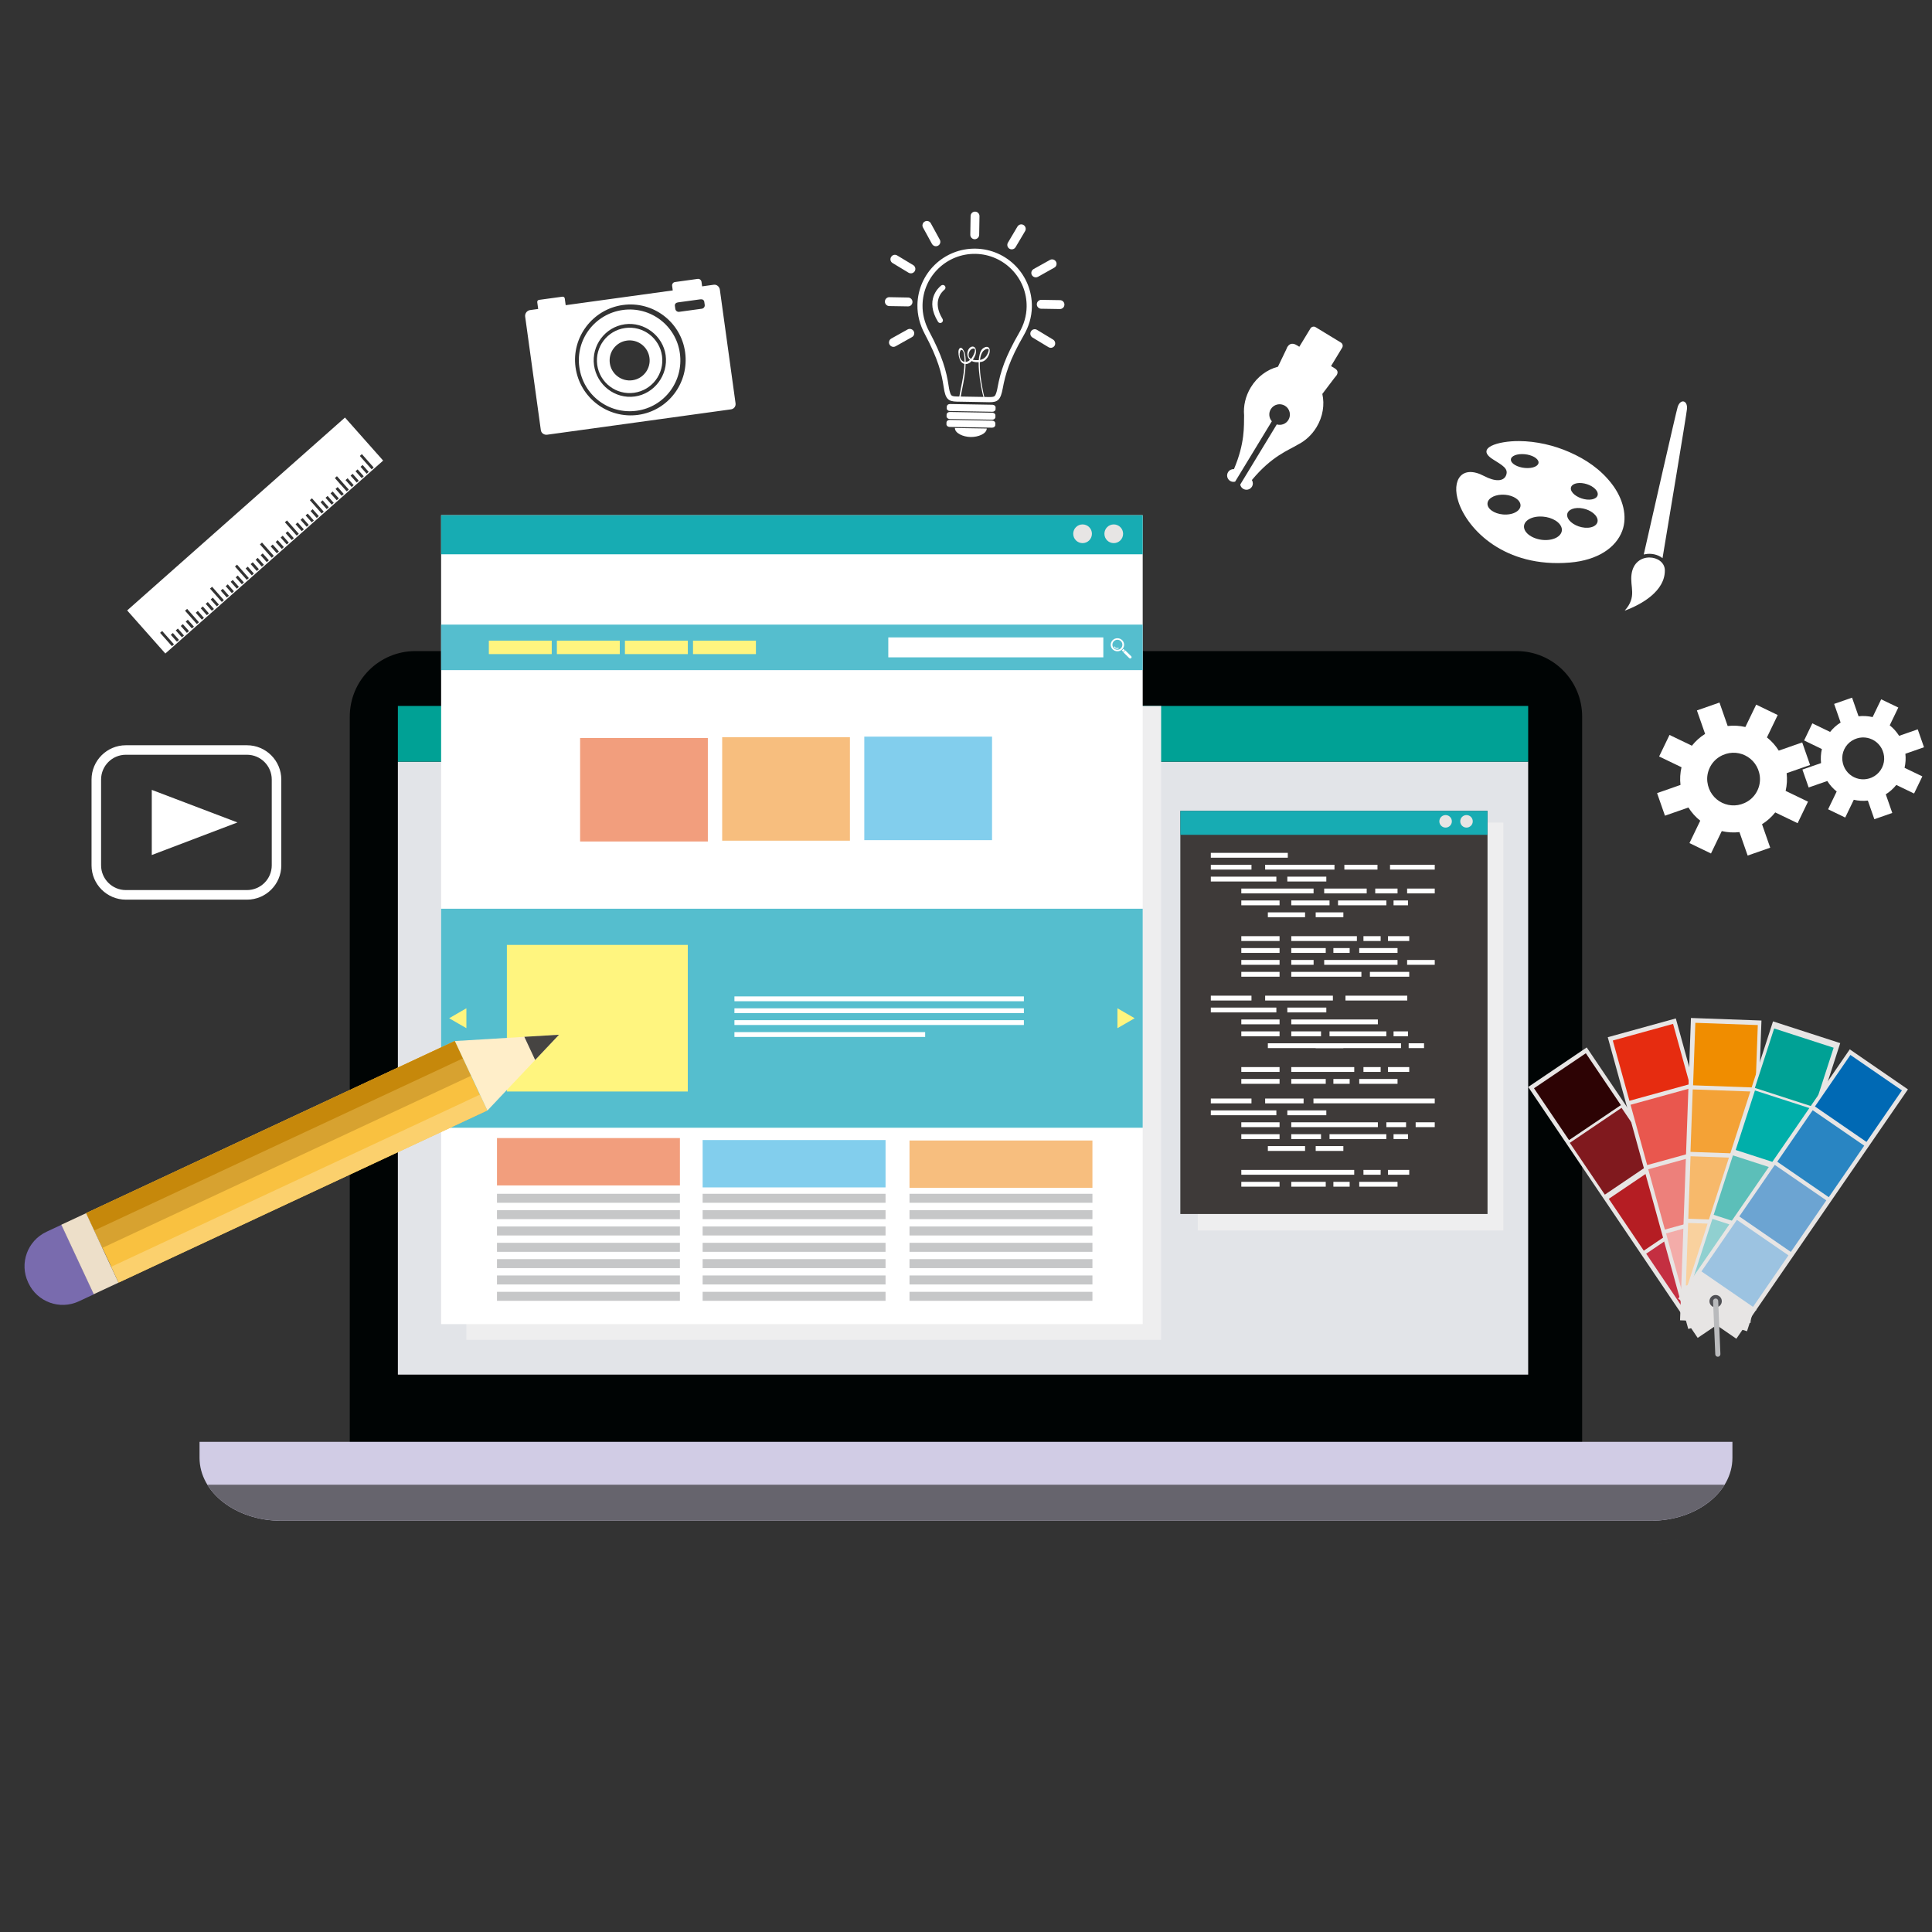 <?xml version="1.0" encoding="utf-8"?>
<!-- Generator: Adobe Illustrator 23.0.3, SVG Export Plug-In . SVG Version: 6.00 Build 0)  -->
<svg version="1.1" xmlns="http://www.w3.org/2000/svg" xmlns:xlink="http://www.w3.org/1999/xlink" x="0px" y="0px"
	 viewBox="0 0 500 500" style="enable-background:new 0 0 500 500;" xml:space="preserve">
<rect x="0" y="0" width="500" height="500" fill="#333333" stroke="none"/>
<style type="text/css">
	.st0{fill:none;}
	.st1{fill-rule:evenodd;clip-rule:evenodd;fill:#000404;}
	.st2{fill-rule:evenodd;clip-rule:evenodd;fill:#D1CCE5;}
	.st3{fill-rule:evenodd;clip-rule:evenodd;fill:#E2E4E8;}
	.st4{fill-rule:evenodd;clip-rule:evenodd;fill:#EEEEEF;}
	.st5{fill-rule:evenodd;clip-rule:evenodd;fill:#00A195;}
	.st6{fill-rule:evenodd;clip-rule:evenodd;fill:#535671;}
	.st7{fill-rule:evenodd;clip-rule:evenodd;fill:#66646D;}
	.st8{fill-rule:evenodd;clip-rule:evenodd;fill:#3E3A39;}
	.st9{fill-rule:evenodd;clip-rule:evenodd;fill:#FFFFFF;}
	.st10{fill-rule:evenodd;clip-rule:evenodd;fill:#17ACB3;}
	.st11{fill-rule:evenodd;clip-rule:evenodd;fill:#E7E5E4;}
	.st12{fill-rule:evenodd;clip-rule:evenodd;fill:#55BECE;}
	.st13{fill-rule:evenodd;clip-rule:evenodd;fill:#FFF57F;}
	.st14{fill-rule:evenodd;clip-rule:evenodd;fill:#F29E7D;}
	.st15{fill-rule:evenodd;clip-rule:evenodd;fill:#F7BE7E;}
	.st16{fill-rule:evenodd;clip-rule:evenodd;fill:#82CEED;}
	.st17{fill-rule:evenodd;clip-rule:evenodd;fill:#C6C7C8;}
	.st18{fill-rule:evenodd;clip-rule:evenodd;fill:#C42F41;}
	.st19{fill-rule:evenodd;clip-rule:evenodd;fill:#B51D23;}
	.st20{fill-rule:evenodd;clip-rule:evenodd;fill:#80191E;}
	.st21{fill-rule:evenodd;clip-rule:evenodd;fill:#2D0304;}
	.st22{fill-rule:evenodd;clip-rule:evenodd;fill:#F3ACA9;}
	.st23{fill-rule:evenodd;clip-rule:evenodd;fill:#ED807B;}
	.st24{fill-rule:evenodd;clip-rule:evenodd;fill:#E9574E;}
	.st25{fill-rule:evenodd;clip-rule:evenodd;fill:#E62C10;}
	.st26{fill-rule:evenodd;clip-rule:evenodd;fill:#F9D19E;}
	.st27{fill-rule:evenodd;clip-rule:evenodd;fill:#F7B96B;}
	.st28{fill-rule:evenodd;clip-rule:evenodd;fill:#F4A236;}
	.st29{fill-rule:evenodd;clip-rule:evenodd;fill:#F08D00;}
	.st30{fill-rule:evenodd;clip-rule:evenodd;fill:#90D0D0;}
	.st31{fill-rule:evenodd;clip-rule:evenodd;fill:#5CBFB9;}
	.st32{fill-rule:evenodd;clip-rule:evenodd;fill:#00AFAA;}
	.st33{fill-rule:evenodd;clip-rule:evenodd;fill:#9CC3E1;}
	.st34{fill-rule:evenodd;clip-rule:evenodd;fill:#6CA4D2;}
	.st35{fill-rule:evenodd;clip-rule:evenodd;fill:#2985C2;}
	.st36{fill-rule:evenodd;clip-rule:evenodd;fill:#0069B4;}
	.st37{fill-rule:evenodd;clip-rule:evenodd;fill:#505054;}
	.st38{fill-rule:evenodd;clip-rule:evenodd;fill:#B9BABC;}
	.st39{fill-rule:evenodd;clip-rule:evenodd;fill:#F9C140;}
	.st40{fill-rule:evenodd;clip-rule:evenodd;fill:#FBD06D;}
	.st41{fill-rule:evenodd;clip-rule:evenodd;fill:#D7A230;}
	.st42{fill-rule:evenodd;clip-rule:evenodd;fill:#C6880B;}
	.st43{fill-rule:evenodd;clip-rule:evenodd;fill:#FFEEC9;}
	.st44{fill-rule:evenodd;clip-rule:evenodd;fill:#464442;}
	.st45{fill-rule:evenodd;clip-rule:evenodd;fill:#796BAE;}
	.st46{fill-rule:evenodd;clip-rule:evenodd;fill:#EDDFC9;}
</style>
<g id="BACKGROUND">
	<rect x="-50" y="-66" class="st0" width="593" height="593"/>
</g>
<g id="OBJECTS">
	<g>
		<path class="st1" d="M409.47,374.47c0,9.37-7.6,16.96-16.96,16.96H107.49c-9.37,0-16.97-7.6-16.97-16.96V185.46
			c0-9.37,7.6-16.96,16.97-16.96H392.5c9.37,0,16.96,7.59,16.96,16.96V374.47z"/>
		<path class="st2" d="M51.64,373.15v4.13c0,8.99,9.45,16.29,21.1,16.29h354.51c11.65,0,21.1-7.29,21.1-16.29v-4.13H51.64z"/>
		<polygon class="st3" points="102.97,182.7 102.97,355.75 395.49,355.75 395.49,197.12 102.97,197.12 		"/>
		<rect x="309.97" y="212.89" class="st4" width="79.09" height="105.55"/>
		<rect x="102.97" y="182.7" class="st5" width="292.52" height="14.42"/>
		<rect x="120.7" y="182.7" class="st4" width="179.8" height="164.05"/>
		<path class="st6" d="M427.26,399.61C427.26,399.61,427.25,399.61,427.26,399.61L427.26,399.61
			C427.25,399.61,427.26,399.61,427.26,399.61L427.26,399.61z M72.64,399.61L72.64,399.61L72.64,399.61L72.64,399.61L72.64,399.61
			L72.64,399.61z M427.37,399.61L427.37,399.61c-0.01,0-0.02,0-0.03,0C427.35,399.61,427.36,399.61,427.37,399.61L427.37,399.61z
			 M427.49,399.6L427.49,399.6c-0.02,0-0.05,0-0.07,0C427.44,399.6,427.47,399.6,427.49,399.6L427.49,399.6z M427.58,399.6
			L427.58,399.6c-0.02,0-0.03,0-0.05,0C427.55,399.6,427.56,399.6,427.58,399.6L427.58,399.6z M437.3,397.06L437.3,397.06
			c-2.89,1.57-6.19,2.48-9.7,2.54C431.11,399.55,434.41,398.63,437.3,397.06L437.3,397.06z M437.36,397.03L437.36,397.03
			c-0.02,0.01-0.03,0.02-0.05,0.03C437.33,397.05,437.35,397.04,437.36,397.03L437.36,397.03z M437.46,396.98L437.46,396.98
			c-0.03,0.02-0.06,0.03-0.09,0.05C437.4,397.01,437.43,396.99,437.46,396.98L437.46,396.98z M437.52,396.94L437.52,396.94
			c-0.01,0.01-0.02,0.01-0.04,0.02C437.49,396.96,437.51,396.95,437.52,396.94L437.52,396.94z M437.59,396.9L437.59,396.9
			c-0.01,0.01-0.02,0.01-0.03,0.02C437.57,396.92,437.58,396.91,437.59,396.9L437.59,396.9z M437.67,396.86L437.67,396.86
			c-0.01,0-0.01,0.01-0.02,0.01C437.66,396.86,437.67,396.86,437.67,396.86L437.67,396.86z M437.74,396.82L437.74,396.82
			C437.74,396.82,437.74,396.82,437.74,396.82C437.74,396.82,437.74,396.82,437.74,396.82z"/>
		<path class="st7" d="M446.33,384.24H53.66c3.37,5.49,10.59,9.29,18.98,9.32h0.01c0.03,0,0.06,0,0.09,0h354.51c0,0,0,0,0.01,0
			c0.02,0,0.05,0,0.08,0c0.01,0,0.02,0,0.03,0c0.02,0,0.03,0,0.05,0c0.02,0,0.05,0,0.07,0c0.01,0,0.02,0,0.04,0
			c0.02,0,0.04,0,0.05,0c0.01,0,0.01,0,0.02,0c3.51-0.04,6.81-0.75,9.7-1.96c0,0,0.01,0,0.01,0c0.02-0.01,0.03-0.01,0.05-0.02
			c0,0,0.01,0,0.01,0c0.03-0.01,0.06-0.03,0.09-0.04c0.01,0,0.01-0.01,0.02-0.01c0.01,0,0.02-0.01,0.04-0.02
			c0.01-0.01,0.03-0.01,0.04-0.02c0.01,0,0.02-0.01,0.03-0.01c0.02-0.01,0.04-0.02,0.06-0.03c0.01,0,0.01-0.01,0.02-0.01
			c0.02-0.01,0.04-0.02,0.06-0.03c0,0,0,0,0.01,0C441.47,389.76,444.48,387.26,446.33,384.24z"/>
		<rect x="305.47" y="209.86" class="st8" width="79.5" height="104.32"/>
		<g>
			<rect x="313.36" y="220.72" class="st9" width="19.92" height="1.25"/>
			<rect x="313.36" y="223.8" class="st9" width="10.52" height="1.25"/>
			<rect x="313.36" y="226.88" class="st9" width="16.96" height="1.25"/>
			<rect x="321.25" y="233.04" class="st9" width="9.9" height="1.25"/>
			<rect x="328.12" y="236.12" class="st9" width="9.63" height="1.25"/>
			<rect x="327.42" y="223.8" class="st9" width="17.94" height="1.25"/>
			<rect x="347.92" y="223.8" class="st9" width="8.57" height="1.25"/>
			<rect x="359.74" y="223.8" class="st9" width="11.57" height="1.25"/>
			<rect x="333.16" y="226.88" class="st9" width="10.09" height="1.25"/>
			<polygon class="st9" points="331.15,229.96 329.29,229.96 321.25,229.96 321.25,231.21 329.29,231.21 331.15,231.21 
				339.95,231.21 339.95,229.96 			"/>
			<rect x="334.18" y="233.04" class="st9" width="9.9" height="1.25"/>
			<rect x="342.7" y="229.96" class="st9" width="11" height="1.25"/>
			<rect x="355.91" y="229.96" class="st9" width="5.77" height="1.25"/>
			<rect x="364.16" y="229.96" class="st9" width="7.15" height="1.25"/>
			<rect x="346.28" y="233.04" class="st9" width="12.51" height="1.25"/>
			<rect x="360.65" y="233.04" class="st9" width="3.74" height="1.25"/>
			<rect x="340.5" y="236.12" class="st9" width="7.16" height="1.25"/>
			<rect x="321.25" y="242.28" class="st9" width="9.9" height="1.25"/>
			<rect x="321.25" y="245.36" class="st9" width="9.9" height="1.25"/>
			<rect x="334.18" y="245.36" class="st9" width="8.92" height="1.25"/>
			<polygon class="st9" points="344.09,242.28 342.7,242.28 334.18,242.28 334.18,243.53 342.7,243.53 344.09,243.53 351.16,243.53 
				351.16,242.28 			"/>
			<rect x="352.86" y="242.28" class="st9" width="4.45" height="1.25"/>
			<rect x="359.21" y="242.28" class="st9" width="5.5" height="1.25"/>
			<rect x="351.77" y="245.36" class="st9" width="9.91" height="1.25"/>
			<rect x="321.25" y="248.44" class="st9" width="9.9" height="1.25"/>
			<rect x="321.25" y="251.52" class="st9" width="9.9" height="1.25"/>
			<rect x="334.18" y="248.44" class="st9" width="5.78" height="1.25"/>
			<rect x="334.18" y="251.52" class="st9" width="18.15" height="1.25"/>
			<polygon class="st9" points="353.71,248.44 349.22,248.44 342.7,248.44 342.7,249.69 349.22,249.69 353.71,249.69 361.68,249.69 
				361.68,248.44 			"/>
			<rect x="364.16" y="248.44" class="st9" width="7.15" height="1.25"/>
			<rect x="354.53" y="251.52" class="st9" width="10.18" height="1.25"/>
			<rect x="345.08" y="245.36" class="st9" width="4.21" height="1.25"/>
			<rect x="313.36" y="257.68" class="st9" width="10.52" height="1.25"/>
			<rect x="313.36" y="260.76" class="st9" width="16.96" height="1.25"/>
			<rect x="321.25" y="263.84" class="st9" width="9.9" height="1.25"/>
			<rect x="321.25" y="266.92" class="st9" width="9.9" height="1.26"/>
			<polygon class="st9" points="341.82,257.68 339.92,257.68 327.42,257.68 327.42,258.93 339.92,258.93 341.82,258.93 
				344.95,258.93 344.95,257.68 			"/>
			<rect x="348.21" y="257.68" class="st9" width="15.99" height="1.25"/>
			<rect x="333.16" y="260.76" class="st9" width="10.09" height="1.25"/>
			<rect x="334.18" y="266.92" class="st9" width="7.7" height="1.26"/>
			<polygon class="st9" points="349.44,263.84 348.21,263.84 334.18,263.84 334.18,265.09 348.21,265.09 349.44,265.09 
				356.59,265.09 356.59,263.84 			"/>
			<rect x="344.08" y="266.92" class="st9" width="14.7" height="1.26"/>
			<rect x="360.65" y="266.92" class="st9" width="3.74" height="1.26"/>
			<rect x="340.5" y="270" class="st9" width="7.16" height="1.25"/>
			<polygon class="st9" points="337.75,270 335.17,270 328.12,270 328.12,271.25 335.17,271.25 337.75,271.25 362.58,271.25 
				362.58,270 			"/>
			<rect x="364.56" y="270" class="st9" width="3.98" height="1.25"/>
			<rect x="321.25" y="276.16" class="st9" width="9.9" height="1.25"/>
			<rect x="321.25" y="279.24" class="st9" width="9.9" height="1.25"/>
			<rect x="334.18" y="276.16" class="st9" width="16.3" height="1.25"/>
			<rect x="334.18" y="279.24" class="st9" width="8.92" height="1.25"/>
			<rect x="352.86" y="276.16" class="st9" width="4.45" height="1.25"/>
			<rect x="359.21" y="276.16" class="st9" width="5.5" height="1.25"/>
			<rect x="351.77" y="279.24" class="st9" width="9.91" height="1.25"/>
			<rect x="345.08" y="279.24" class="st9" width="4.21" height="1.25"/>
			<rect x="313.36" y="284.3" class="st9" width="10.52" height="1.25"/>
			<rect x="313.36" y="287.37" class="st9" width="16.96" height="1.25"/>
			<rect x="321.25" y="290.45" class="st9" width="9.9" height="1.25"/>
			<rect x="321.25" y="293.53" class="st9" width="9.9" height="1.25"/>
			<rect x="328.12" y="296.61" class="st9" width="9.63" height="1.25"/>
			<rect x="327.42" y="284.3" class="st9" width="9.95" height="1.25"/>
			<polygon class="st9" points="350.36,284.3 348.21,284.3 339.92,284.3 339.92,285.54 348.21,285.54 350.36,285.54 371.31,285.54 
				371.31,284.3 			"/>
			<rect x="333.16" y="287.37" class="st9" width="10.09" height="1.25"/>
			<rect x="334.18" y="293.53" class="st9" width="7.7" height="1.25"/>
			<polygon class="st9" points="349.22,290.45 348.21,290.45 334.18,290.45 334.18,291.7 348.21,291.7 349.22,291.7 356.59,291.7 
				356.59,290.45 			"/>
			<rect x="358.79" y="290.45" class="st9" width="5.1" height="1.25"/>
			<rect x="366.37" y="290.45" class="st9" width="4.94" height="1.25"/>
			<rect x="344.08" y="293.53" class="st9" width="14.7" height="1.25"/>
			<rect x="360.65" y="293.53" class="st9" width="3.74" height="1.25"/>
			<rect x="340.5" y="296.61" class="st9" width="7.16" height="1.25"/>
			<rect x="321.25" y="305.86" class="st9" width="9.9" height="1.25"/>
			<polygon class="st9" points="331.15,302.77 327.58,302.77 321.25,302.77 321.25,304.02 327.58,304.02 331.15,304.02 
				350.47,304.02 350.47,302.77 			"/>
			<rect x="334.18" y="305.86" class="st9" width="8.92" height="1.25"/>
			<rect x="352.86" y="302.77" class="st9" width="4.45" height="1.25"/>
			<rect x="359.21" y="302.77" class="st9" width="5.5" height="1.25"/>
			<rect x="351.77" y="305.86" class="st9" width="9.91" height="1.25"/>
			<rect x="345.08" y="305.86" class="st9" width="4.21" height="1.25"/>
		</g>
		<rect x="305.47" y="209.86" class="st10" width="79.5" height="6.19"/>
		<path class="st11" d="M381.15,212.56c0,0.9-0.73,1.62-1.62,1.62c-0.9,0-1.62-0.73-1.62-1.62c0-0.9,0.73-1.62,1.62-1.62
			C380.43,210.94,381.15,211.66,381.15,212.56z"/>
		<path class="st11" d="M375.74,212.56c0,0.9-0.73,1.62-1.62,1.62c-0.9,0-1.62-0.73-1.62-1.62c0-0.9,0.73-1.62,1.62-1.62
			C375.02,210.94,375.74,211.66,375.74,212.56z"/>
		<g>
			<rect x="114.16" y="133.33" class="st9" width="181.57" height="209.35"/>
			<rect x="114.16" y="133.33" class="st10" width="181.57" height="10.12"/>
			<path class="st11" d="M290.66,138.14c0,1.34-1.08,2.42-2.42,2.42c-1.34,0-2.42-1.08-2.42-2.42c0-1.34,1.08-2.42,2.42-2.42
				C289.57,135.72,290.66,136.8,290.66,138.14z"/>
			<path class="st11" d="M282.59,138.14c0,1.34-1.08,2.42-2.42,2.42c-1.34,0-2.42-1.08-2.42-2.42c0-1.34,1.08-2.42,2.42-2.42
				C281.51,135.72,282.59,136.8,282.59,138.14z"/>
			<rect x="114.16" y="161.65" class="st12" width="181.57" height="11.78"/>
			<rect x="229.89" y="164.96" class="st9" width="55.65" height="5.16"/>
			<g>
				<rect x="126.51" y="165.8" class="st13" width="16.28" height="3.48"/>
				<rect x="144.12" y="165.8" class="st13" width="16.28" height="3.48"/>
				<rect x="161.73" y="165.8" class="st13" width="16.28" height="3.48"/>
				<rect x="179.35" y="165.8" class="st13" width="16.28" height="3.48"/>
			</g>
			<rect x="150.13" y="190.99" class="st14" width="33.06" height="26.79"/>
			<path class="st9" d="M289.18,165.57c-0.71,0-1.29,0.58-1.29,1.29c0,0.71,0.58,1.29,1.29,1.29c0.72,0,1.29-0.58,1.29-1.29
				C290.48,166.15,289.9,165.57,289.18,165.57L289.18,165.57z M287.96,165.67L287.96,165.67c0.68-0.66,1.77-0.66,2.45,0
				c0.68,0.66,0.68,1.73,0,2.39c-0.68,0.66-1.77,0.66-2.45,0C287.29,167.4,287.29,166.33,287.96,165.67z"/>
			<path class="st9" d="M290.7,168.72l-0.38-0.38c0.07-0.05,0.14-0.11,0.21-0.17c0.08-0.08,0.15-0.16,0.2-0.25l0.39,0.38
				L290.7,168.72z"/>
			<path class="st9" d="M292.75,169.83c0.14,0.13,0.14,0.35,0,0.49c-0.14,0.13-0.36,0.13-0.5,0l-1.51-1.49l0.5-0.49L292.75,169.83z"
				/>
			<path class="st9" d="M289.08,167.93c0.12,0,0.25-0.02,0.37-0.07h0c0.06-0.02,0.09-0.09,0.06-0.15c-0.02-0.06-0.09-0.09-0.15-0.06
				c-0.1,0.04-0.19,0.06-0.29,0.06c-0.26,0-0.47-0.13-0.56-0.34c-0.02-0.06-0.09-0.09-0.15-0.06c-0.06,0.02-0.09,0.09-0.06,0.15
				C288.44,167.75,288.75,167.93,289.08,167.93L289.08,167.93z"/>
			<rect x="186.9" y="190.78" class="st15" width="33.06" height="26.79"/>
			<rect x="223.68" y="190.64" class="st16" width="33.06" height="26.79"/>
			<rect x="128.62" y="308.95" class="st17" width="47.34" height="2.33"/>
			<rect x="128.62" y="313.18" class="st17" width="47.34" height="2.33"/>
			<rect x="128.62" y="317.41" class="st17" width="47.34" height="2.33"/>
			<rect x="128.62" y="321.64" class="st17" width="47.34" height="2.33"/>
			<rect x="128.62" y="325.86" class="st17" width="47.34" height="2.33"/>
			<rect x="128.62" y="330.09" class="st17" width="47.34" height="2.33"/>
			<rect x="128.62" y="334.32" class="st17" width="47.34" height="2.33"/>
			<rect x="181.84" y="308.95" class="st17" width="47.34" height="2.33"/>
			<rect x="181.84" y="313.18" class="st17" width="47.34" height="2.33"/>
			<rect x="181.84" y="317.41" class="st17" width="47.34" height="2.33"/>
			<rect x="181.84" y="321.64" class="st17" width="47.34" height="2.33"/>
			<rect x="181.84" y="325.86" class="st17" width="47.34" height="2.33"/>
			<rect x="181.84" y="330.09" class="st17" width="47.34" height="2.33"/>
			<rect x="181.84" y="334.32" class="st17" width="47.34" height="2.33"/>
			<rect x="235.38" y="308.95" class="st17" width="47.34" height="2.33"/>
			<rect x="235.38" y="313.18" class="st17" width="47.34" height="2.33"/>
			<rect x="235.38" y="317.41" class="st17" width="47.34" height="2.33"/>
			<rect x="235.38" y="321.64" class="st17" width="47.34" height="2.33"/>
			<rect x="235.38" y="325.86" class="st17" width="47.34" height="2.33"/>
			<rect x="235.38" y="330.09" class="st17" width="47.34" height="2.33"/>
			<rect x="235.38" y="334.32" class="st17" width="47.34" height="2.33"/>
			<rect x="114.16" y="235.18" class="st12" width="181.57" height="56.68"/>
			<rect x="131.18" y="244.54" class="st13" width="46.82" height="37.94"/>
			<rect x="190.07" y="257.87" class="st9" width="74.91" height="1.25"/>
			<rect x="190.07" y="260.95" class="st9" width="74.91" height="1.25"/>
			<rect x="190.07" y="264.02" class="st9" width="74.91" height="1.25"/>
			<rect x="190.07" y="267.11" class="st9" width="49.36" height="1.25"/>
			<g>
				<polygon class="st13" points="116.24,263.52 118.47,262.23 120.7,260.94 120.7,263.52 120.7,266.09 118.47,264.81 				"/>
				<polygon class="st13" points="293.65,263.52 291.42,262.23 289.19,260.94 289.19,263.52 289.19,266.09 291.42,264.81 				"/>
			</g>
			<rect x="128.62" y="294.53" class="st14" width="47.34" height="12.26"/>
			<rect x="181.84" y="295.04" class="st16" width="47.34" height="12.26"/>
			<rect x="235.38" y="295.16" class="st15" width="47.34" height="12.26"/>
		</g>
		<g>
			<g>
				<g>
					
						<rect x="415.65" y="269.33" transform="matrix(0.829 -0.56 0.56 0.829 -99.903 290.799)" class="st11" width="18.27" height="78.33"/>
					<g>
						
							<rect x="428.95" y="318.54" transform="matrix(0.829 -0.56 0.56 0.829 -107.948 300.598)" class="st18" width="16.18" height="16.19"/>
						
							<rect x="419.28" y="304.23" transform="matrix(0.829 -0.56 0.56 0.829 -101.6 292.846)" class="st19" width="16.18" height="16.18"/>
						
							<rect x="409.61" y="289.92" transform="matrix(0.828 -0.56 0.56 0.828 -95.25 285.096)" class="st20" width="16.18" height="16.19"/>
						
							<rect x="399.94" y="275.61" transform="matrix(0.829 -0.56 0.56 0.829 -88.893 277.128)" class="st21" width="16.18" height="16.19"/>
					</g>
				</g>
				<g>
					
						<rect x="426.08" y="264.81" transform="matrix(0.964 -0.266 0.266 0.964 -65.095 126.49)" class="st11" width="18.27" height="78.33"/>
					<g>
						
							<rect x="432.94" y="316.98" transform="matrix(0.964 -0.266 0.266 0.964 -70.497 128.807)" class="st22" width="16.18" height="16.18"/>
						
							<rect x="428.35" y="300.33" transform="matrix(0.964 -0.266 0.266 0.964 -66.254 127.031)" class="st23" width="16.18" height="16.19"/>
						
							<rect x="423.76" y="283.68" transform="matrix(0.964 -0.266 0.266 0.964 -61.979 125.167)" class="st24" width="16.18" height="16.19"/>
						
							<rect x="419.18" y="267.03" transform="matrix(0.964 -0.266 0.266 0.964 -57.728 123.37)" class="st25" width="16.18" height="16.18"/>
					</g>
				</g>
				<g>
					
						<rect x="406.39" y="293.69" transform="matrix(0.036 -0.999 0.999 0.036 126.768 737.104)" class="st11" width="78.32" height="18.27"/>
					<g>
						
							<rect x="436.68" y="316.61" transform="matrix(0.036 -0.999 0.999 0.036 104.287 757.509)" class="st26" width="16.18" height="16.18"/>
						
							<rect x="437.3" y="299.35" transform="matrix(0.036 -0.999 0.999 0.036 122.136 741.493)" class="st27" width="16.19" height="16.18"/>
						
							<rect x="437.92" y="282.09" transform="matrix(0.036 -0.999 0.999 0.036 139.923 725.43)" class="st28" width="16.18" height="16.18"/>
						
							<rect x="438.54" y="264.83" transform="matrix(0.036 -0.999 0.999 0.036 157.817 709.445)" class="st29" width="16.19" height="16.18"/>
					</g>
				</g>
				<g>
					
						<rect x="416.06" y="295.48" transform="matrix(0.308 -0.952 0.952 0.308 25.287 643.981)" class="st11" width="78.33" height="18.27"/>
					<g>
						
							<rect x="440.39" y="317.35" transform="matrix(0.308 -0.951 0.951 0.308 0.745 651.9)" class="st30" width="16.18" height="16.18"/>
						
							<rect x="445.71" y="300.91" transform="matrix(0.308 -0.951 0.951 0.308 20.055 645.585)" class="st31" width="16.18" height="16.18"/>
						
							<rect x="451.03" y="284.48" transform="matrix(0.308 -0.952 0.952 0.308 39.454 639.375)" class="st32" width="16.18" height="16.19"/>
						
							<rect x="456.34" y="268.05" transform="matrix(0.308 -0.951 0.951 0.308 58.696 632.973)" class="st5" width="16.18" height="16.19"/>
					</g>
				</g>
				<g>
					
						<rect x="424.69" y="299.75" transform="matrix(0.567 -0.824 0.824 0.567 -53.484 516.091)" class="st11" width="78.32" height="18.27"/>
					<g>
						
							<rect x="443.35" y="318.83" transform="matrix(0.567 -0.824 0.824 0.567 -73.76 513.58)" class="st33" width="16.18" height="16.19"/>
						
							<rect x="453.14" y="304.6" transform="matrix(0.567 -0.824 0.824 0.567 -57.791 515.495)" class="st34" width="16.19" height="16.19"/>
						
							<rect x="462.93" y="290.37" transform="matrix(0.567 -0.824 0.824 0.567 -41.792 517.47)" class="st35" width="16.18" height="16.18"/>
						
							<rect x="472.71" y="276.14" transform="matrix(0.567 -0.824 0.824 0.567 -25.857 519.295)" class="st36" width="16.18" height="16.18"/>
					</g>
				</g>
			</g>
			<path class="st37" d="M443.94,335.15c0.88-0.04,1.63,0.65,1.66,1.53c0.04,0.88-0.65,1.63-1.53,1.67
				c-0.88,0.04-1.63-0.65-1.66-1.53C442.38,335.93,443.06,335.18,443.94,335.15z"/>
			<path class="st38" d="M443.98,336.05c0.36-0.02,0.68,0.27,0.69,0.63l0.57,13.76c0.01,0.36-0.27,0.67-0.64,0.69
				c-0.36,0.01-0.68-0.27-0.69-0.64l-0.57-13.76C443.33,336.38,443.62,336.07,443.98,336.05z"/>
		</g>
		<g>
			
				<rect x="21.59" y="290.76" transform="matrix(0.906 -0.423 0.423 0.906 -120.249 59.648)" class="st39" width="105.3" height="19.85"/>
			
				<rect x="24.83" y="305.38" transform="matrix(0.906 -0.423 0.423 0.906 -122.869 61.662)" class="st40" width="105.3" height="4.52"/>
			
				<rect x="19.49" y="291.23" transform="matrix(0.906 -0.423 0.423 0.906 -118.556 58.348)" class="st41" width="105.3" height="9.93"/>
			
				<rect x="18.44" y="291.46" transform="matrix(0.906 -0.423 0.423 0.906 -117.714 57.701)" class="st42" width="105.3" height="4.96"/>
			<polygon class="st43" points="144.67,267.79 126.14,287.41 117.74,269.42 			"/>
			<polygon class="st44" points="144.67,267.79 138.5,274.32 135.7,268.33 			"/>
			<path class="st45" d="M7.27,331.86l0.08,0.18c2.3,4.92,8.14,7.04,13.06,4.74l3.92-1.83l-8.4-17.99l-3.91,1.83
				C7.1,321.1,4.97,326.95,7.27,331.86z"/>
			
				<rect x="19.79" y="314.54" transform="matrix(0.906 -0.423 0.423 0.906 -135.111 40.356)" class="st46" width="7.07" height="19.85"/>
		</g>
		<g>
			<g>
				<path class="st9" d="M256.85,104.75l-10.99-0.19c-0.45-0.01-0.83,0.29-0.83,0.67l-0.01,0.45c-0.01,0.38,0.36,0.69,0.81,0.69
					l10.99,0.19c0.45,0.01,0.83-0.29,0.83-0.67l0.01-0.45C257.67,105.07,257.3,104.76,256.85,104.75z"/>
				<path class="st9" d="M256.81,106.81l-10.99-0.19c-0.46-0.01-0.83,0.29-0.84,0.67l-0.01,0.45c-0.01,0.38,0.36,0.69,0.81,0.69
					l10.99,0.19c0.45,0.01,0.83-0.29,0.84-0.67l0-0.46C257.63,107.13,257.27,106.82,256.81,106.81z"/>
				<path class="st9" d="M256.78,108.86l-10.99-0.19c-0.45-0.01-0.83,0.29-0.84,0.67l-0.01,0.45c-0.01,0.38,0.36,0.69,0.81,0.7
					l10.99,0.19c0.45,0.01,0.83-0.29,0.84-0.66l0.01-0.45C257.6,109.18,257.23,108.87,256.78,108.86z"/>
				<path class="st9" d="M247.13,110.76l8.24,0.14c-0.02,1.36-2.23,2.23-4.16,2.2C249.28,113.07,247.1,112.12,247.13,110.76z"/>
			</g>
			<path class="st9" d="M249.62,93.66c-0.91-0.16-1.55-1.25-1.16-2.69c0.11-0.39,0.42-0.58,0.68-0.24c0.35,0.46,0.4,1.08,0.44,1.66
				C249.61,92.81,249.63,93.23,249.62,93.66L249.62,93.66L249.62,93.66L249.62,93.66z M251.29,92.89L251.29,92.89
				c-0.17-0.1-0.31-0.22-0.42-0.37c-0.46-0.62-0.06-1.93,0.72-2.24c0.2-0.08,0.67-0.16,0.72,0.14c0.08,0.53-0.19,1.09-0.42,1.56
				C251.7,92.35,251.51,92.65,251.29,92.89L251.29,92.89L251.29,92.89L251.29,92.89z M253.63,93.15L253.63,93.15
				c0.07-0.68,0.22-1.35,0.55-1.92c0.28-0.48,0.76-0.88,1.31-0.92c0.15-0.01,0.38-0.03,0.38,0.16c0,0.18-0.02,0.36-0.08,0.54
				c-0.12,0.4-0.31,0.81-0.56,1.16C254.8,92.74,254.26,93.04,253.63,93.15L253.63,93.15L253.63,93.15L253.63,93.15z M253.28,93.76
				L253.28,93.76c-0.02,0.75,0.02,1.5,0.08,2.22c0.11,1.34,0.3,2.68,0.54,3.99c0.06,0.29,0.11,0.58,0.17,0.86
				c0.16,0.77,0.32,1.55,0.55,2.31l0.24,0c-0.28-0.92-0.47-1.92-0.64-2.87c-0.02-0.12-0.05-0.25-0.07-0.38
				c-0.28-1.52-0.5-3.06-0.55-4.62c-0.02-0.48-0.04-1-0.02-1.54l0.01,0l0-0.01c0.41-0.05,0.82-0.15,1.15-0.37
				c0.64-0.41,1.1-1.15,1.31-1.87c0.15-0.53,0.2-1.32-0.31-1.62c-0.44-0.25-1.11,0.06-1.48,0.42c-0.36,0.35-0.56,0.84-0.69,1.31
				c-0.14,0.52-0.23,1.06-0.27,1.6l-0.01,0l0,0.01l-0.07,0c-0.44,0.03-0.97,0.02-1.45-0.11l0,0l-0.01,0
				c0.44-0.58,0.77-1.29,0.83-1.95c0.05-0.53-0.09-1.23-0.63-1.41c-0.54-0.18-1.13,0.29-1.37,0.8c-0.35,0.75-0.32,1.58,0.1,2.22
				c0.1,0.15,0.21,0.27,0.34,0.38l0,0l0,0.01c-0.37,0.34-0.76,0.51-1.12,0.53l0,0l0,0c0-0.9-0.02-1.87-0.37-2.67
				c-0.13-0.29-0.59-1.23-1.08-0.94c-0.62,0.36-0.39,1.71-0.29,2.21c0.16,0.7,0.48,1.54,1.17,1.83c0.08,0.04,0.16,0.06,0.25,0.08
				l0,0l0,0c-0.02,0.74-0.08,1.48-0.18,2.22c-0.22,1.69-0.59,3.36-0.92,5.04c-0.1,0.53-0.2,1.06-0.29,1.59l0.36,0.01
				c0.1-0.57,0.21-1.14,0.32-1.7c0.26-1.31,0.54-2.63,0.73-3.95c0.16-1.06,0.27-2.12,0.28-3.17l0,0c0.43,0.01,0.86-0.16,1.23-0.46
				c0.11-0.1,0.23-0.2,0.33-0.32l0,0l0,0c0.34,0.16,0.72,0.26,1.09,0.29c0.21,0.02,0.44,0.03,0.67,0.02L253.28,93.76L253.28,93.76z"
				/>
			<g>
				<path class="st9" d="M252.49,64.35c-8.18-0.14-14.92,6.37-15.06,14.55c-0.05,2.69,0.67,5.2,1.85,7.43
					c3.52,6.61,4.42,10.3,4.95,13.87c0.44,2.99,1.12,3.7,3.38,3.74c0.96,0.02,2.53,0.04,4.2,0.07c1.67,0.03,3.24,0.06,4.2,0.08
					c2.26,0.04,2.96-0.64,3.51-3.62c0.66-3.55,1.68-7.21,5.43-13.7c1.26-2.17,2.06-4.66,2.1-7.36
					C267.18,71.23,260.66,64.49,252.49,64.35L252.49,64.35z M263.77,86.1L263.77,86.1c-3.65,6.31-4.84,10.08-5.59,14.12
					c-0.08,0.45-0.33,1.82-0.75,2.25c-0.15,0.15-0.43,0.3-1.42,0.28l-4.2-0.07l-4.2-0.07c-0.99-0.01-1.26-0.17-1.4-0.32
					c-0.4-0.44-0.61-1.82-0.68-2.27c-0.6-4.06-1.66-7.87-5.09-14.3c-1.16-2.19-1.73-4.47-1.69-6.78c0.13-7.43,6.27-13.36,13.7-13.24
					c7.43,0.13,13.37,6.28,13.24,13.7C265.66,81.7,265.01,83.95,263.77,86.1z"/>
			</g>
			<path class="st9" d="M244.43,74.97c-0.58,0.46-3.32,2.98-0.5,7.57c0.2,0.33,0.1,0.75-0.23,0.95c-0.12,0.07-0.24,0.1-0.37,0.1
				c-0.23,0-0.45-0.12-0.58-0.33c-3.42-5.58,0.08-8.78,0.82-9.37c0.3-0.23,0.74-0.18,0.97,0.11
				C244.78,74.3,244.73,74.74,244.43,74.97z"/>
			<g>
				<path class="st9" d="M275.15,78.03c-0.21-0.22-0.5-0.35-0.81-0.35l-4.84-0.08c-0.3-0.01-0.59,0.11-0.82,0.33
					c-0.22,0.21-0.35,0.5-0.35,0.81c-0.01,0.31,0.11,0.6,0.32,0.81c0.21,0.22,0.5,0.35,0.81,0.35l4.84,0.08
					c0.31,0,0.59-0.11,0.82-0.32c0.22-0.21,0.34-0.5,0.35-0.81C275.48,78.54,275.36,78.25,275.15,78.03z"/>
				<path class="st9" d="M268.04,71.78c0.2,0,0.4-0.05,0.58-0.14l4.23-2.37c0.09-0.05,0.17-0.11,0.24-0.17c0,0,0,0,0,0
					c0.37-0.36,0.46-0.93,0.2-1.38c-0.15-0.27-0.4-0.46-0.69-0.55c-0.3-0.08-0.61-0.05-0.87,0.1l-4.23,2.36
					c-0.09,0.05-0.16,0.11-0.24,0.18c-0.38,0.36-0.46,0.93-0.21,1.39C267.26,71.55,267.64,71.77,268.04,71.78z"/>
				<path class="st9" d="M264.89,58.23c-0.44-0.26-1.01-0.2-1.38,0.17c-0.07,0.07-0.14,0.15-0.19,0.23l-2.47,4.17
					c-0.32,0.54-0.14,1.25,0.4,1.57c0.17,0.1,0.37,0.16,0.57,0.16c0.3,0,0.6-0.11,0.82-0.32c0.08-0.07,0.14-0.15,0.19-0.24
					l2.47-4.17C265.62,59.27,265.43,58.56,264.89,58.23z"/>
				<path class="st9" d="M230.99,68.07l4.15,2.51c0.17,0.1,0.37,0.16,0.58,0.16c0.3,0.01,0.6-0.11,0.82-0.32
					c0.07-0.07,0.13-0.15,0.19-0.23c0.33-0.54,0.15-1.25-0.39-1.58l-4.15-2.5c-0.44-0.27-1.02-0.21-1.39,0.16
					c-0.07,0.07-0.13,0.14-0.18,0.23C230.28,67.04,230.45,67.75,230.99,68.07z"/>
				<path class="st9" d="M272.53,87.88l-4.15-2.51c-0.44-0.27-1.01-0.21-1.39,0.16c-0.07,0.07-0.13,0.15-0.18,0.23
					c-0.33,0.54-0.15,1.25,0.39,1.58l4.15,2.51c0.17,0.1,0.37,0.16,0.57,0.17c0.3,0,0.6-0.11,0.82-0.32
					c0.07-0.07,0.13-0.15,0.19-0.23C273.24,88.91,273.07,88.21,272.53,87.88z"/>
				<path class="st9" d="M235.76,85.16c-0.3-0.08-0.61-0.05-0.87,0.1l-4.23,2.36c-0.09,0.05-0.17,0.11-0.24,0.18
					c-0.37,0.36-0.46,0.93-0.2,1.38c0.2,0.36,0.57,0.58,0.98,0.59c0.2,0,0.4-0.05,0.58-0.15l4.23-2.37
					c0.09-0.04,0.17-0.11,0.24-0.17c0.38-0.36,0.46-0.93,0.21-1.38C236.3,85.44,236.05,85.25,235.76,85.16z"/>
				<path class="st9" d="M240.89,57.78c-0.14-0.27-0.39-0.46-0.69-0.55c-0.29-0.09-0.61-0.05-0.87,0.1
					c-0.09,0.05-0.17,0.11-0.25,0.18c-0.37,0.36-0.46,0.92-0.21,1.37l2.33,4.25c0.2,0.36,0.58,0.59,0.99,0.6
					c0.2,0,0.39-0.05,0.57-0.14c0.09-0.05,0.17-0.11,0.25-0.18c0.37-0.36,0.46-0.93,0.21-1.38L240.89,57.78z"/>
				<path class="st9" d="M252.36,54.77c-0.31-0.01-0.59,0.11-0.82,0.32c-0.22,0.21-0.34,0.5-0.35,0.81l-0.08,4.84
					c-0.01,0.64,0.5,1.16,1.13,1.17c0.3,0,0.59-0.11,0.82-0.33c0.22-0.21,0.34-0.5,0.35-0.8l0.08-4.85
					C253.5,55.31,252.99,54.78,252.36,54.77z"/>
				<path class="st9" d="M235.8,78.97c0.22-0.22,0.34-0.5,0.35-0.8c0.01-0.31-0.11-0.6-0.32-0.82c-0.21-0.22-0.5-0.35-0.81-0.35
					l-4.84-0.09c-0.31-0.01-0.6,0.11-0.82,0.32c-0.22,0.21-0.35,0.5-0.35,0.81c-0.01,0.63,0.5,1.16,1.13,1.17l4.84,0.08
					C235.29,79.3,235.58,79.19,235.8,78.97z"/>
			</g>
		</g>
		<g>
			<g>
				<g>
					<path class="st9" d="M330.73,94.91c-2.75,0.71-5.33,2.55-7.02,5.33c-1.4,2.3-1.95,4.85-1.74,7.24
						c-0.06,2.88,0.25,7.13-2.62,13.93c-0.6-0.04-1.19,0.24-1.53,0.79c-0.48,0.78-0.23,1.79,0.55,2.27c0.4,0.24,0.86,0.29,1.28,0.18
						l9.5-15.62c-0.74-0.86-0.89-2.11-0.27-3.13c0.76-1.26,2.41-1.66,3.67-0.89c1.25,0.76,1.65,2.41,0.89,3.67
						c-0.64,1.05-1.88,1.49-3.01,1.16l-9.46,15.57c0.08,0.44,0.35,0.84,0.76,1.09c0.78,0.48,1.79,0.23,2.27-0.55
						c0.33-0.55,0.3-1.2-0.01-1.72c5.19-6.25,9.42-7.66,11.89-9.16c1.9-0.96,3.6-2.48,4.83-4.5c1.67-2.75,2.13-5.87,1.51-8.62
						l3.31-4.37c0,0,1.48-1.3-0.09-2.25c-1.56-0.95-7.55-4.59-9.86-6c-2.02-1.22-2.65,1.01-2.65,1.01L330.73,94.91z"/>
				</g>
			</g>
			<path class="st9" d="M344.4,94.86c-0.28,0.46-0.88,0.61-1.35,0.33l-6.54-3.98c-0.46-0.28-0.61-0.88-0.33-1.34l2.96-4.87
				c0.28-0.46,0.89-0.61,1.34-0.33l6.54,3.98c0.46,0.28,0.61,0.88,0.33,1.34L344.4,94.86z"/>
		</g>
		<path class="st9" d="M99.16,119.2l-56.37,49.93l-9.88-11.15l56.37-49.92L99.16,119.2L99.16,119.2z M41.97,163.3L41.97,163.3
			l-0.54,0.47l3.06,3.46l0.54-0.47L41.97,163.3L41.97,163.3z M93.65,117.52L93.65,117.52l-0.53,0.48l3.06,3.46l0.53-0.47
			L93.65,117.52L93.65,117.52z M93.84,120.33L93.84,120.33l-0.54,0.48l1.59,1.79l0.53-0.48L93.84,120.33L93.84,120.33z
			 M92.55,121.48L92.55,121.48l-0.54,0.47l1.59,1.79l0.54-0.48L92.55,121.48L92.55,121.48z M91.26,122.62L91.26,122.62l-0.53,0.48
			l1.59,1.79l0.53-0.47L91.26,122.62L91.26,122.62z M89.96,123.77L89.96,123.77l-0.54,0.47l1.59,1.79l0.53-0.47L89.96,123.77
			L89.96,123.77z M87.2,123.24L87.2,123.24l-0.54,0.48l3.07,3.46l0.54-0.48L87.2,123.24L87.2,123.24z M87.38,126.05L87.38,126.05
			l-0.54,0.48l1.59,1.79l0.54-0.48L87.38,126.05L87.38,126.05z M86.09,127.2L86.09,127.2l-0.54,0.48l1.59,1.79l0.54-0.48
			L86.09,127.2L86.09,127.2z M84.79,128.35L84.79,128.35l-0.54,0.47l1.59,1.79l0.53-0.47L84.79,128.35L84.79,128.35z M83.5,129.49
			L83.5,129.49l-0.54,0.48l1.59,1.79l0.53-0.48L83.5,129.49L83.5,129.49z M80.73,128.96L80.73,128.96l-0.54,0.48l3.06,3.46
			l0.54-0.48L80.73,128.96L80.73,128.96z M80.92,131.78L80.92,131.78l-0.54,0.48l1.59,1.79l0.54-0.48L80.92,131.78L80.92,131.78z
			 M79.63,132.92L79.63,132.92l-0.54,0.47l1.59,1.79l0.54-0.48L79.63,132.92L79.63,132.92z M78.33,134.06L78.33,134.06l-0.54,0.48
			l1.59,1.79l0.54-0.48L78.33,134.06L78.33,134.06z M77.04,135.21L77.04,135.21l-0.54,0.47l1.59,1.79l0.54-0.48L77.04,135.21
			L77.04,135.21z M74.27,134.69L74.27,134.69l-0.54,0.47l3.06,3.46l0.54-0.47L74.27,134.69L74.27,134.69z M74.46,137.5L74.46,137.5
			l-0.54,0.47l1.59,1.79l0.53-0.48L74.46,137.5L74.46,137.5z M73.16,138.64L73.16,138.64l-0.53,0.48l1.59,1.79l0.53-0.47
			L73.16,138.64L73.16,138.64z M71.87,139.79L71.87,139.79l-0.53,0.48l1.59,1.79l0.53-0.48L71.87,139.79L71.87,139.79z
			 M70.58,140.93L70.58,140.93l-0.53,0.47l1.59,1.79l0.53-0.47L70.58,140.93L70.58,140.93z M67.81,140.41L67.81,140.41l-0.54,0.48
			l3.06,3.46l0.54-0.48L67.81,140.41L67.81,140.41z M67.99,143.22L67.99,143.22l-0.54,0.47l1.59,1.79l0.54-0.48L67.99,143.22
			L67.99,143.22z M66.7,144.37L66.7,144.37l-0.53,0.48l1.59,1.79l0.54-0.48L66.7,144.37L66.7,144.37z M65.41,145.51L65.41,145.51
			l-0.54,0.48l1.59,1.79L67,147.3L65.41,145.51L65.41,145.51z M64.12,146.65L64.12,146.65l-0.54,0.47l1.59,1.79l0.53-0.48
			L64.12,146.65L64.12,146.65z M61.35,146.13L61.35,146.13l-0.54,0.48l3.06,3.46l0.53-0.47L61.35,146.13L61.35,146.13z
			 M61.53,148.94L61.53,148.94L61,149.42l1.59,1.79l0.53-0.48L61.53,148.94L61.53,148.94z M60.24,150.09L60.24,150.09l-0.54,0.48
			l1.59,1.79l0.54-0.47L60.24,150.09L60.24,150.09z M58.95,151.23L58.95,151.23l-0.54,0.47L60,153.5l0.53-0.47L58.95,151.23
			L58.95,151.23z M57.66,152.38L57.66,152.38l-0.54,0.47l1.59,1.79l0.53-0.47L57.66,152.38L57.66,152.38z M54.89,151.85
			L54.89,151.85l-0.54,0.48l3.06,3.46l0.53-0.47L54.89,151.85L54.89,151.85z M55.07,154.67L55.07,154.67l-0.54,0.47l1.59,1.79
			l0.53-0.47L55.07,154.67L55.07,154.67z M53.78,155.81L53.78,155.81l-0.54,0.47l1.59,1.79l0.54-0.47L53.78,155.81L53.78,155.81z
			 M52.49,156.95L52.49,156.95l-0.54,0.47l1.59,1.79l0.53-0.47L52.49,156.95L52.49,156.95z M51.2,158.1L51.2,158.1l-0.54,0.48
			l1.59,1.79l0.53-0.47L51.2,158.1L51.2,158.1z M48.43,157.58L48.43,157.58l-0.54,0.47l3.06,3.46l0.54-0.47L48.43,157.58
			L48.43,157.58z M48.61,160.39L48.61,160.39l-0.54,0.47l1.59,1.79l0.54-0.47L48.61,160.39L48.61,160.39z M47.32,161.53
			L47.32,161.53l-0.54,0.47l1.59,1.79l0.54-0.47L47.32,161.53L47.32,161.53z M46.03,162.67L46.03,162.67l-0.54,0.48l1.59,1.79
			l0.54-0.47L46.03,162.67L46.03,162.67z M44.74,163.82L44.74,163.82l-0.54,0.47l1.59,1.79l0.54-0.47L44.74,163.82z"/>
		<g>
			<path class="st9" d="M148.95,95.06c-1.08-7.82,4.48-15.06,12.27-16.13c7.8-1.08,15.01,4.4,16.09,12.22
				c1.09,7.91-4.37,15.14-12.16,16.22C157.35,108.44,150.04,102.97,148.95,95.06L148.95,95.06z M139.49,77.61L139.49,77.61
				c-0.29,0.04-0.49,0.31-0.45,0.6l0.24,1.75l-2.11,0.29c-0.78,0.11-1.37,0.89-1.26,1.67l4.06,29.41c0.11,0.78,0.87,1.28,1.65,1.17
				l47.56-6.56c0.78-0.11,1.28-0.78,1.18-1.56l-4.06-29.41c-0.11-0.78-0.79-1.38-1.57-1.28l-3.02,0.42l-0.16-1.17
				c-0.07-0.49-0.51-0.83-1-0.76l-5.85,0.81c-0.49,0.07-0.82,0.51-0.75,1l0.16,1.17l-27.71,3.82l-0.24-1.75
				c-0.04-0.29-0.31-0.49-0.6-0.45L139.49,77.61L139.49,77.61z M181.62,79.9L181.62,79.9c0.49-0.07,0.83-0.51,0.76-1l-0.11-0.78
				c-0.07-0.49-0.5-0.73-0.99-0.66l-5.85,0.8c-0.49,0.07-0.84,0.41-0.77,0.9l0.11,0.78c0.07,0.49,0.51,0.82,1,0.76L181.62,79.9z"/>
			<path class="st9" d="M161.2,80.22c-7.26,1-12.26,7.62-11.27,14.79c1,7.27,7.61,12.29,14.87,11.29
				c7.15-0.99,12.15-7.61,11.15-14.88C174.96,84.25,168.35,79.24,161.2,80.22L161.2,80.22z M153.73,94.49L153.73,94.49
				c-0.69-5.04,2.85-9.86,7.99-10.57c5.02-0.69,9.85,2.97,10.55,8.01c0.71,5.15-2.95,9.99-7.97,10.68
				C159.16,103.32,154.44,99.64,153.73,94.49z"/>
			<path class="st9" d="M161.79,84.89c4.63-0.64,8.9,2.59,9.54,7.22c0.64,4.63-2.6,8.9-7.23,9.54c-4.63,0.64-8.9-2.6-9.54-7.22
				C153.93,89.8,157.16,85.53,161.79,84.89L161.79,84.89z M162.24,88.14L162.24,88.14c-2.84,0.39-4.81,3.01-4.42,5.84
				c0.39,2.83,3.01,4.82,5.84,4.43c2.83-0.39,4.82-3.01,4.42-5.84C167.69,89.73,165.07,87.75,162.24,88.14z"/>
		</g>
		<g>
			<path class="st9" d="M388.67,128.02c2.25-0.07,4.33,0.91,4.77,2.3c0.43,1.4-1.1,2.73-3.54,2.84c-2.44,0.12-4.68-1.07-4.92-2.51
				C384.74,129.22,386.43,128.09,388.67,128.02L388.67,128.02z M417.16,125.26L417.16,125.26c-2.92-3.81-6.73-6.38-10.99-8.25
				c-4.02-1.77-8.58-2.83-13.02-2.86c-5.42-0.04-11.45,1.77-6.79,4.72c2.44,1.55,4.05,2.35,3.44,4.07c-0.61,1.72-2.87,1.75-5.7,0.26
				c-5.77-3.05-8.55,1.03-6.62,6.78c2.35,7.03,11.89,17.04,28.81,15.61c7.23-0.61,11.91-3.88,13.53-8.17
				C421.24,133.69,420.08,129.07,417.16,125.26L417.16,125.26z M398.28,133.68L398.28,133.68c2.53-0.12,5.05,0.99,5.76,2.63
				c0.72,1.64-0.81,3.26-3.56,3.44c-2.75,0.19-5.5-1.19-5.99-2.9C394,135.16,395.75,133.81,398.28,133.68L398.28,133.68z
				 M398.07,119.24L398.07,119.24c0.48,0.99-0.69,1.88-2.69,1.9c-2,0.03-3.97-0.84-4.31-1.85c-0.35-1.01,0.95-1.77,2.82-1.77
				C395.75,117.51,397.59,118.25,398.07,119.24L398.07,119.24z M406.75,127.18L406.75,127.18c-0.67-1.2,0.25-2.13,1.97-2.18
				c1.72-0.04,3.68,0.8,4.47,1.98c0.79,1.17,0.03,2.26-1.81,2.33C409.54,129.38,407.43,128.38,406.75,127.18L406.75,127.18z
				 M408.19,131.47L408.19,131.47c1.97-0.08,4.15,0.88,4.98,2.27c0.83,1.39-0.11,2.71-2.22,2.84c-2.12,0.13-4.48-1.04-5.17-2.46
				C405.09,132.69,406.22,131.56,408.19,131.47z"/>
			<path class="st9" d="M434.19,105.28c-0.37,1.1-7.1,30.77-8.79,38.23c0.12-0.03,0.24-0.06,0.36-0.08c1.53-0.3,3.27,0.04,4.5,1.02
				c1.26-7.57,6.26-37.53,6.34-38.69C436.73,103.54,434.89,103.18,434.19,105.28z"/>
			<path class="st9" d="M422.25,148.55c-0.5,3.41,1.51,5.8-1.79,9.49c4.43-1.61,10.47-5.09,10.4-10.46
				C430.81,143.52,423.13,142.51,422.25,148.55z"/>
		</g>
		<g>
			<path class="st9" d="M32.57,195.33c-3.54,0-6.41,2.88-6.41,6.41v22.2c0,3.54,2.88,6.41,6.41,6.41h31.35
				c3.54,0,6.41-2.88,6.41-6.41v-22.2c0-3.54-2.88-6.41-6.41-6.41H32.57L32.57,195.33z M63.92,232.83H32.57
				c-4.89,0-8.88-3.98-8.88-8.88v-22.2c0-4.9,3.98-8.88,8.88-8.88h31.35c4.89,0,8.88,3.98,8.88,8.88v22.2
				C72.8,228.85,68.82,232.83,63.92,232.83z"/>
			<polygon class="st9" points="39.28,221.28 39.28,204.42 61.45,212.85 			"/>
		</g>
		<path class="st9" d="M444.99,195.87c4.33-2.68,9.85-0.02,10.45,5.04c0.3,2.55-0.94,5.12-3.13,6.47
			c-4.33,2.68-9.85,0.02-10.45-5.04C441.56,199.79,442.8,197.22,444.99,195.87L444.99,195.87z M428.85,205.26l2.04,5.84l6.07-2.12
			c0.83,1.33,1.87,2.47,3.06,3.42l-2.79,5.79l5.57,2.69l2.79-5.79c1.48,0.34,3.03,0.44,4.58,0.26l2.12,6.07l5.84-2.04l-2.12-6.07
			c1.33-0.83,2.47-1.87,3.42-3.06l5.79,2.79l2.69-5.57l-5.79-2.79c0.34-1.48,0.44-3.03,0.26-4.58l6.07-2.12l-2.04-5.84l-6.07,2.12
			c-0.83-1.33-1.87-2.48-3.06-3.42l2.79-5.79l-5.57-2.69l-2.8,5.79c-1.48-0.34-3.03-0.44-4.58-0.26l-2.12-6.07l-5.84,2.04l2.12,6.07
			c-1.33,0.83-2.47,1.87-3.42,3.06l-5.79-2.79l-2.69,5.57l5.79,2.79c-0.34,1.48-0.44,3.03-0.26,4.58L428.85,205.26z"/>
		<path class="st9" d="M479.28,191.69c3.44-2.13,7.83-0.01,8.31,4.01c0.24,2.03-0.75,4.07-2.48,5.15c-3.44,2.13-7.83,0.01-8.3-4.01
			C476.56,194.81,477.55,192.76,479.28,191.69L479.28,191.69z M466.46,199.16l1.62,4.64l4.82-1.68c0.66,1.05,1.49,1.97,2.43,2.72
			l-2.22,4.6l4.43,2.14l2.22-4.6c1.18,0.27,2.41,0.35,3.64,0.21l1.68,4.82l4.64-1.62l-1.68-4.82c1.05-0.66,1.97-1.49,2.72-2.43
			l4.6,2.22l2.14-4.43l-4.6-2.22c0.27-1.18,0.35-2.41,0.21-3.64l4.82-1.68l-1.62-4.64l-4.82,1.68c-0.66-1.05-1.49-1.97-2.43-2.72
			l2.22-4.6l-4.43-2.13l-2.22,4.6c-1.18-0.27-2.41-0.35-3.64-0.21l-1.68-4.82l-4.64,1.62l1.68,4.82c-1.06,0.66-1.97,1.49-2.72,2.43
			l-4.6-2.22l-2.13,4.43l4.6,2.22c-0.27,1.18-0.35,2.41-0.21,3.64L466.46,199.16z"/>
	</g>
</g>
<g id="DESIGNED_BY_FREEPIK">
</g>
</svg>
